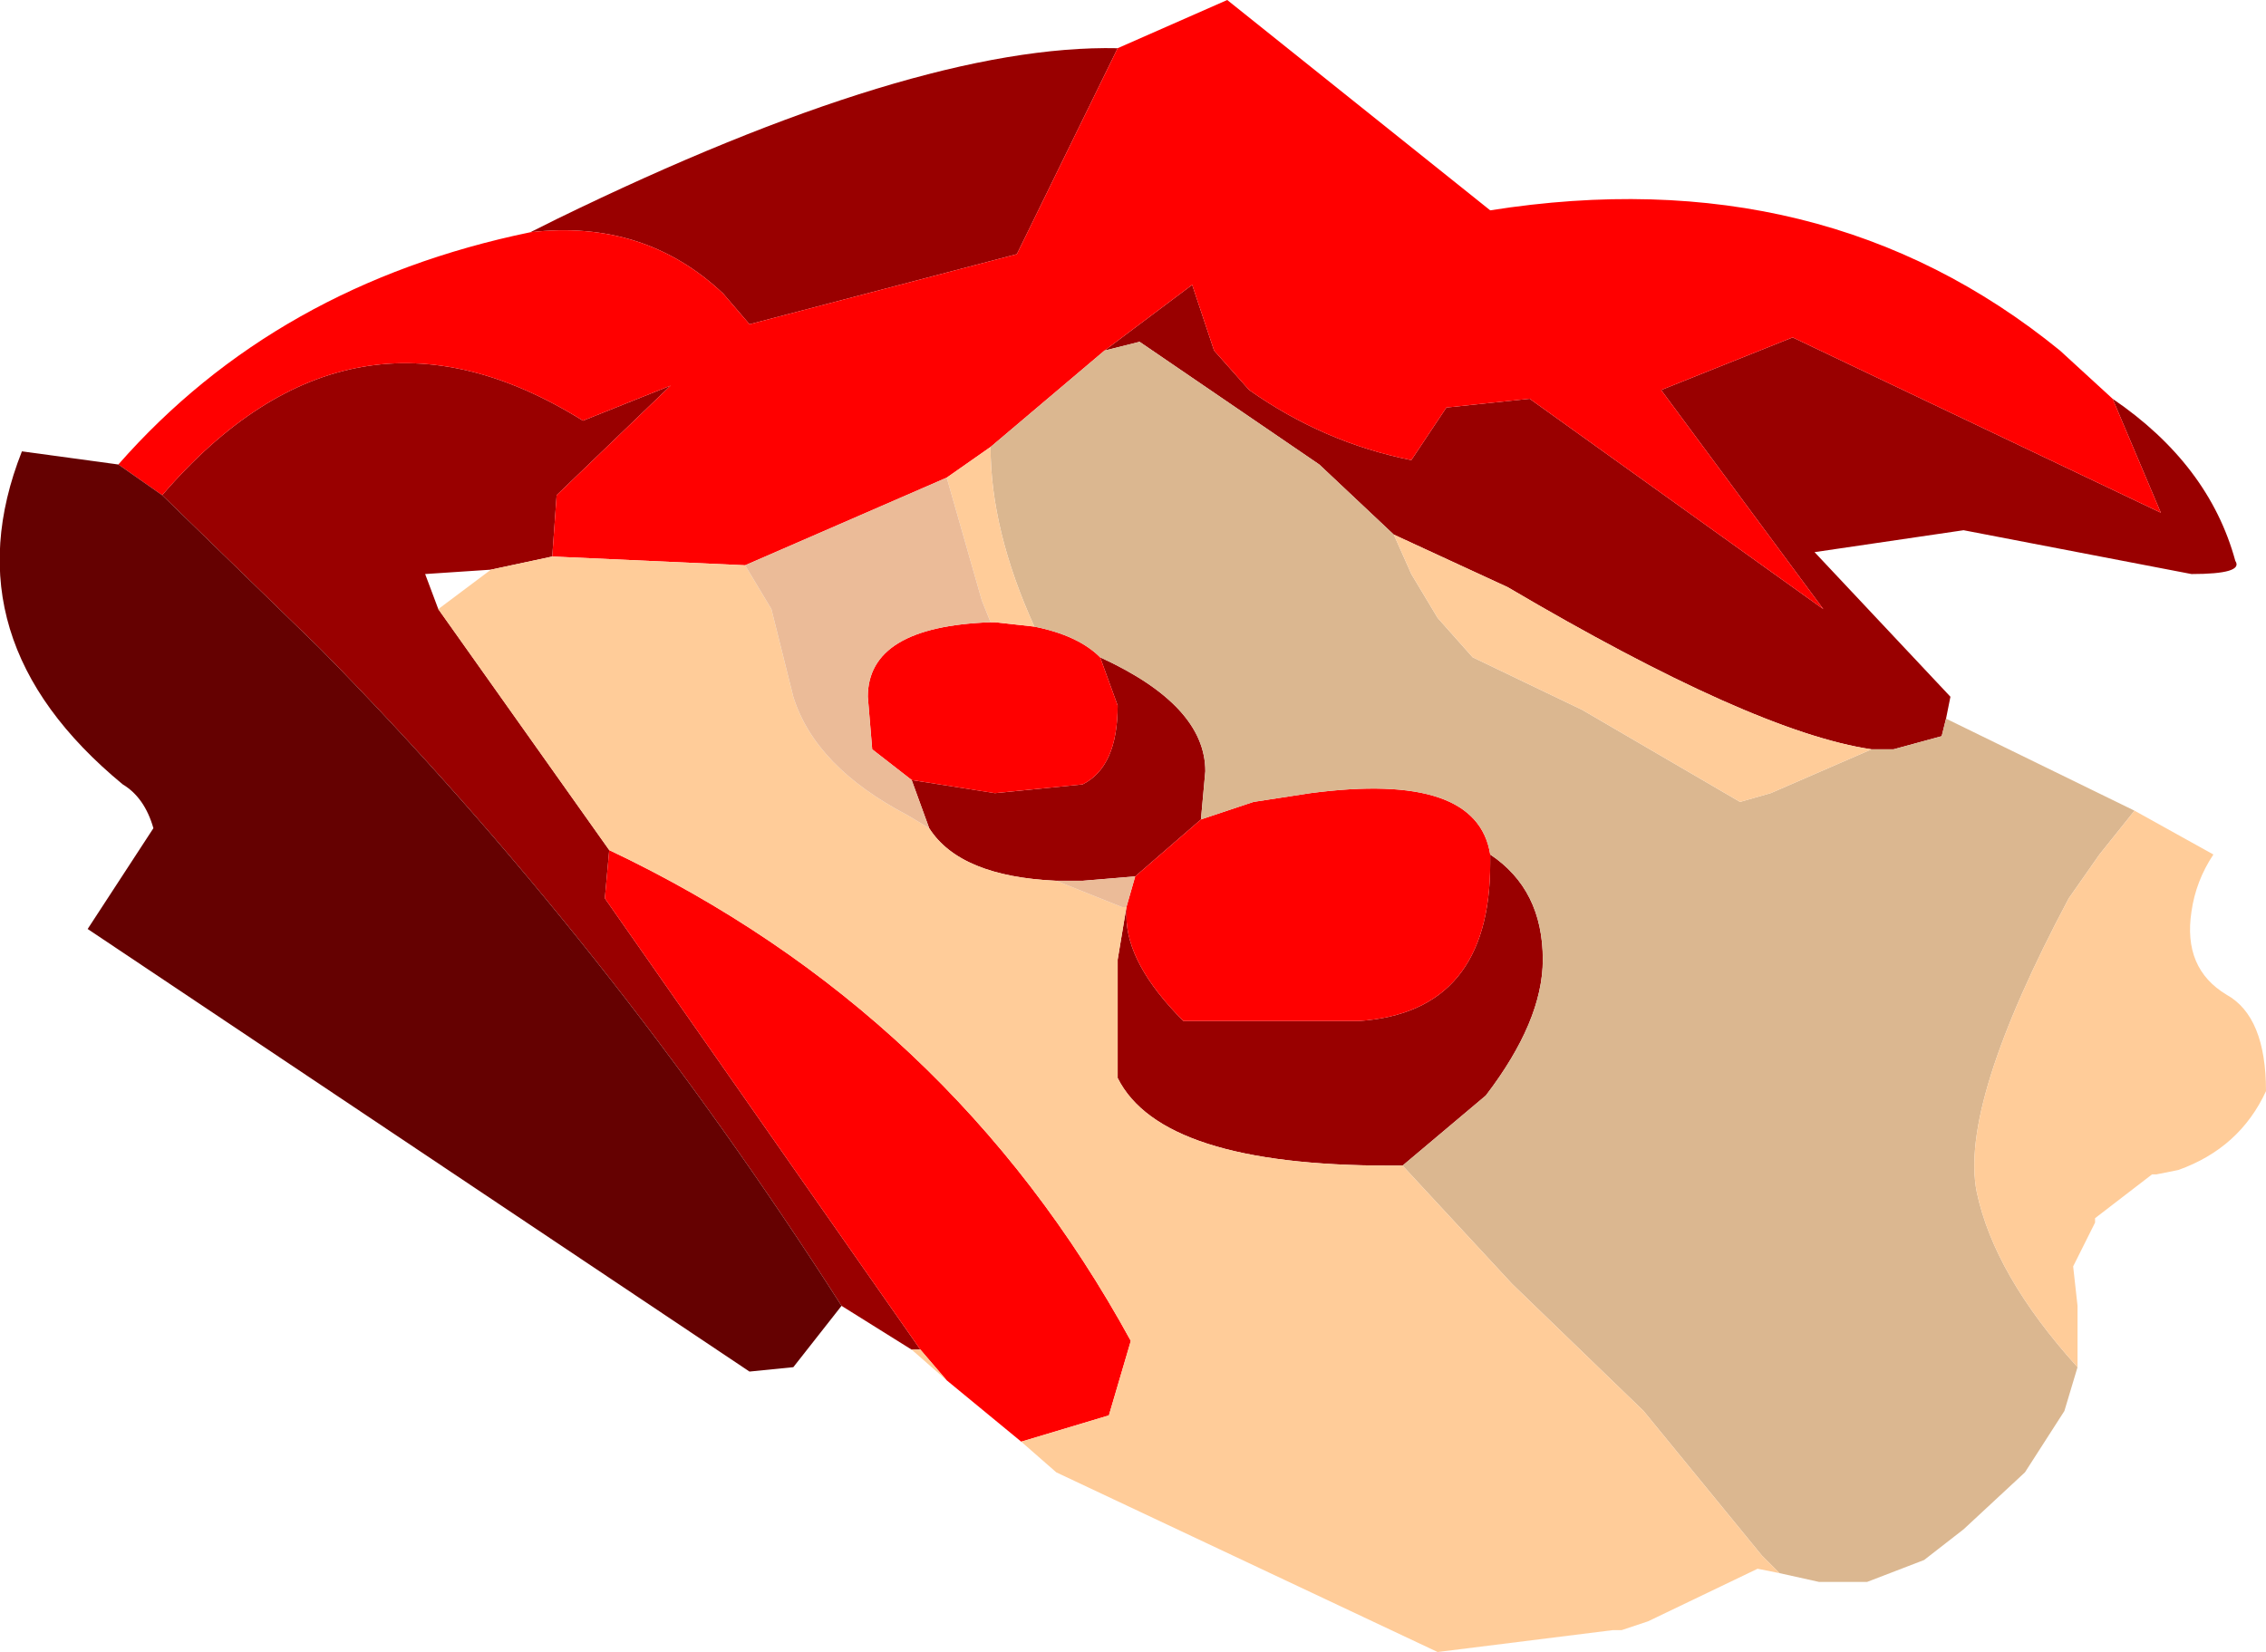 <?xml version="1.0" encoding="UTF-8" standalone="no"?>
<svg xmlns:ffdec="https://www.free-decompiler.com/flash" xmlns:xlink="http://www.w3.org/1999/xlink" ffdec:objectType="frame" height="18.85px" width="25.85px" xmlns="http://www.w3.org/2000/svg">
  <g transform="matrix(1.0, 0.0, 0.0, 1.0, 13.15, 9.65)">
    <use ffdec:characterId="1117" height="18.85" transform="matrix(1.0, 0.0, 0.0, 1.0, -13.15, -9.65)" width="25.85" xlink:href="#shape0"/>
  </g>
  <defs>
    <g id="shape0" transform="matrix(1.0, 0.0, 0.0, 1.0, 13.15, 9.65)">
      <path d="M10.95 -5.1 Q12.05 -4.35 12.35 -3.25 12.45 -3.1 11.85 -3.1 L10.55 -3.35 9.25 -3.6 7.55 -3.35 9.1 -1.7 9.05 -1.45 9.0 -1.25 8.45 -1.1 8.2 -1.1 Q6.85 -1.3 4.05 -2.95 L2.75 -3.55 1.9 -4.35 -0.15 -5.75 -0.55 -5.65 0.45 -6.4 0.7 -5.65 1.1 -5.2 Q1.95 -4.6 2.95 -4.4 L3.35 -5.0 4.3 -5.1 7.65 -2.7 5.8 -5.2 7.3 -5.8 11.5 -3.8 10.95 -5.1 M-2.75 5.75 L-3.55 5.25 Q-6.2 1.1 -9.5 -2.25 L-11.3 -4.0 Q-9.15 -6.5 -6.5 -4.85 L-5.5 -5.25 -6.8 -4.0 -6.85 -3.3 -7.55 -3.15 -8.3 -3.1 -8.15 -2.7 -6.2 0.05 -6.25 0.6 -2.65 5.75 -2.75 5.75 M-7.1 -7.0 L-6.8 -7.15 Q-2.7 -9.15 -0.4 -9.1 L-1.55 -6.75 -4.6 -5.95 -4.9 -6.3 Q-5.8 -7.15 -7.1 -7.0 M-0.6 -2.15 Q0.6 -1.6 0.6 -0.85 L0.55 -0.3 -0.2 0.35 -0.8 0.4 -1.1 0.4 Q-2.2 0.35 -2.55 -0.2 L-2.75 -0.75 -1.8 -0.6 -0.8 -0.7 Q-0.4 -0.9 -0.4 -1.6 L-0.6 -2.15 M3.85 0.1 Q4.45 0.5 4.45 1.3 4.45 2.0 3.8 2.85 L2.85 3.65 2.7 3.65 Q0.1 3.65 -0.4 2.65 L-0.4 1.3 -0.3 0.7 -0.3 0.8 Q-0.3 1.35 0.35 2.0 L2.35 2.0 Q3.85 1.9 3.85 0.2 L3.85 0.1" fill="#990000" fill-rule="evenodd" stroke="none"/>
      <path d="M-0.4 -9.1 L0.85 -9.65 3.85 -7.25 Q7.65 -7.85 10.35 -5.65 L10.95 -5.1 11.5 -3.8 7.3 -5.8 5.8 -5.2 7.65 -2.7 4.3 -5.1 3.35 -5.0 2.95 -4.4 Q1.95 -4.6 1.1 -5.2 L0.7 -5.65 0.45 -6.4 -0.55 -5.65 -1.85 -4.55 -2.35 -4.2 -4.65 -3.2 -6.85 -3.3 -6.8 -4.0 -5.5 -5.25 -6.5 -4.85 Q-9.15 -6.5 -11.3 -4.0 L-11.8 -4.35 Q-10.0 -6.4 -7.1 -7.0 -5.8 -7.15 -4.9 -6.3 L-4.6 -5.95 -1.55 -6.75 -0.4 -9.1 M-1.5 6.8 L-2.35 6.1 -2.65 5.75 -6.25 0.6 -6.2 0.05 Q-2.3 1.9 -0.25 5.65 L-0.5 6.5 -1.5 6.8 M0.55 -0.3 L1.15 -0.5 1.8 -0.6 Q3.7 -0.85 3.85 0.1 L3.85 0.2 Q3.85 1.9 2.35 2.0 L0.35 2.0 Q-0.3 1.35 -0.3 0.8 L-0.3 0.7 -0.2 0.35 0.55 -0.3 M-2.75 -0.75 L-3.2 -1.1 -3.25 -1.7 Q-3.25 -2.5 -1.85 -2.55 L-1.8 -2.55 -1.35 -2.5 Q-0.85 -2.4 -0.6 -2.15 L-0.4 -1.6 Q-0.4 -0.9 -0.8 -0.7 L-1.8 -0.6 -2.75 -0.75" fill="#ff0000" fill-rule="evenodd" stroke="none"/>
      <path d="M-3.55 5.25 L-4.1 5.95 -4.6 6.0 -12.15 0.95 -11.4 -0.2 Q-11.5 -0.55 -11.75 -0.7 -13.75 -2.35 -12.9 -4.5 L-11.8 -4.35 -11.3 -4.0 -9.5 -2.25 Q-6.2 1.1 -3.55 5.25" fill="#650101" fill-rule="evenodd" stroke="none"/>
      <path d="M9.05 -1.45 L11.2 -0.4 10.8 0.1 10.45 0.6 Q9.2 2.95 9.4 3.95 9.6 4.9 10.55 5.95 L10.4 6.45 9.95 7.15 9.25 7.8 8.8 8.15 8.15 8.4 7.7 8.4 7.6 8.4 7.15 8.3 6.95 8.1 5.6 6.45 4.1 5.0 2.85 3.65 3.8 2.85 Q4.45 2.0 4.45 1.3 4.45 0.5 3.85 0.1 3.7 -0.85 1.8 -0.6 L1.15 -0.5 0.55 -0.3 0.6 -0.85 Q0.6 -1.6 -0.6 -2.15 -0.85 -2.4 -1.35 -2.5 -1.85 -3.6 -1.85 -4.55 L-0.55 -5.65 -0.15 -5.75 1.9 -4.35 2.75 -3.55 2.95 -3.1 3.25 -2.6 3.65 -2.15 4.9 -1.55 6.7 -0.5 7.05 -0.6 8.2 -1.1 8.45 -1.1 9.0 -1.25 9.05 -1.45" fill="#dbb790" fill-rule="evenodd" stroke="none"/>
      <path d="M11.2 -0.4 L12.1 0.1 Q11.9 0.4 11.85 0.75 11.75 1.4 12.25 1.7 12.7 1.95 12.7 2.8 12.4 3.45 11.7 3.7 L11.45 3.75 11.4 3.75 10.75 4.25 10.75 4.3 10.5 4.8 10.55 5.25 10.55 5.3 10.55 5.95 Q9.6 4.9 9.4 3.95 9.2 2.95 10.45 0.6 L10.8 0.1 11.2 -0.4 M7.15 8.3 L6.9 8.25 5.65 8.85 5.35 8.95 5.25 8.95 3.25 9.2 -1.1 7.15 -1.5 6.8 -0.5 6.5 -0.25 5.65 Q-2.3 1.9 -6.2 0.05 L-8.15 -2.7 -7.55 -3.15 -6.85 -3.3 -4.65 -3.2 -4.35 -2.7 -4.1 -1.7 Q-3.85 -0.9 -2.8 -0.35 L-2.55 -0.2 Q-2.2 0.35 -1.1 0.4 L-0.35 0.7 -0.3 0.7 -0.4 1.3 -0.4 2.65 Q0.1 3.65 2.7 3.65 L2.85 3.65 4.1 5.0 5.6 6.45 6.95 8.1 7.15 8.3 M-2.35 6.1 L-2.75 5.75 -2.65 5.75 -2.35 6.1 M2.75 -3.55 L4.05 -2.95 Q6.85 -1.3 8.2 -1.1 L7.05 -0.6 6.7 -0.5 4.9 -1.55 3.65 -2.15 3.25 -2.6 2.95 -3.1 2.75 -3.55 M-2.35 -4.2 L-1.85 -4.55 Q-1.85 -3.6 -1.35 -2.5 L-1.8 -2.55 -1.85 -2.55 -1.95 -2.8 -2.35 -4.2" fill="#ffcc99" fill-rule="evenodd" stroke="none"/>
      <path d="M-4.65 -3.2 L-2.35 -4.2 -1.95 -2.8 -1.85 -2.55 Q-3.25 -2.5 -3.25 -1.7 L-3.2 -1.1 -2.75 -0.75 -2.55 -0.2 -2.8 -0.35 Q-3.85 -0.9 -4.1 -1.7 L-4.35 -2.7 -4.65 -3.2 M-0.3 0.7 L-0.35 0.7 -1.1 0.4 -0.8 0.4 -0.2 0.35 -0.3 0.7" fill="#ebbb98" fill-rule="evenodd" stroke="none"/>
    </g>
  </defs>
</svg>
